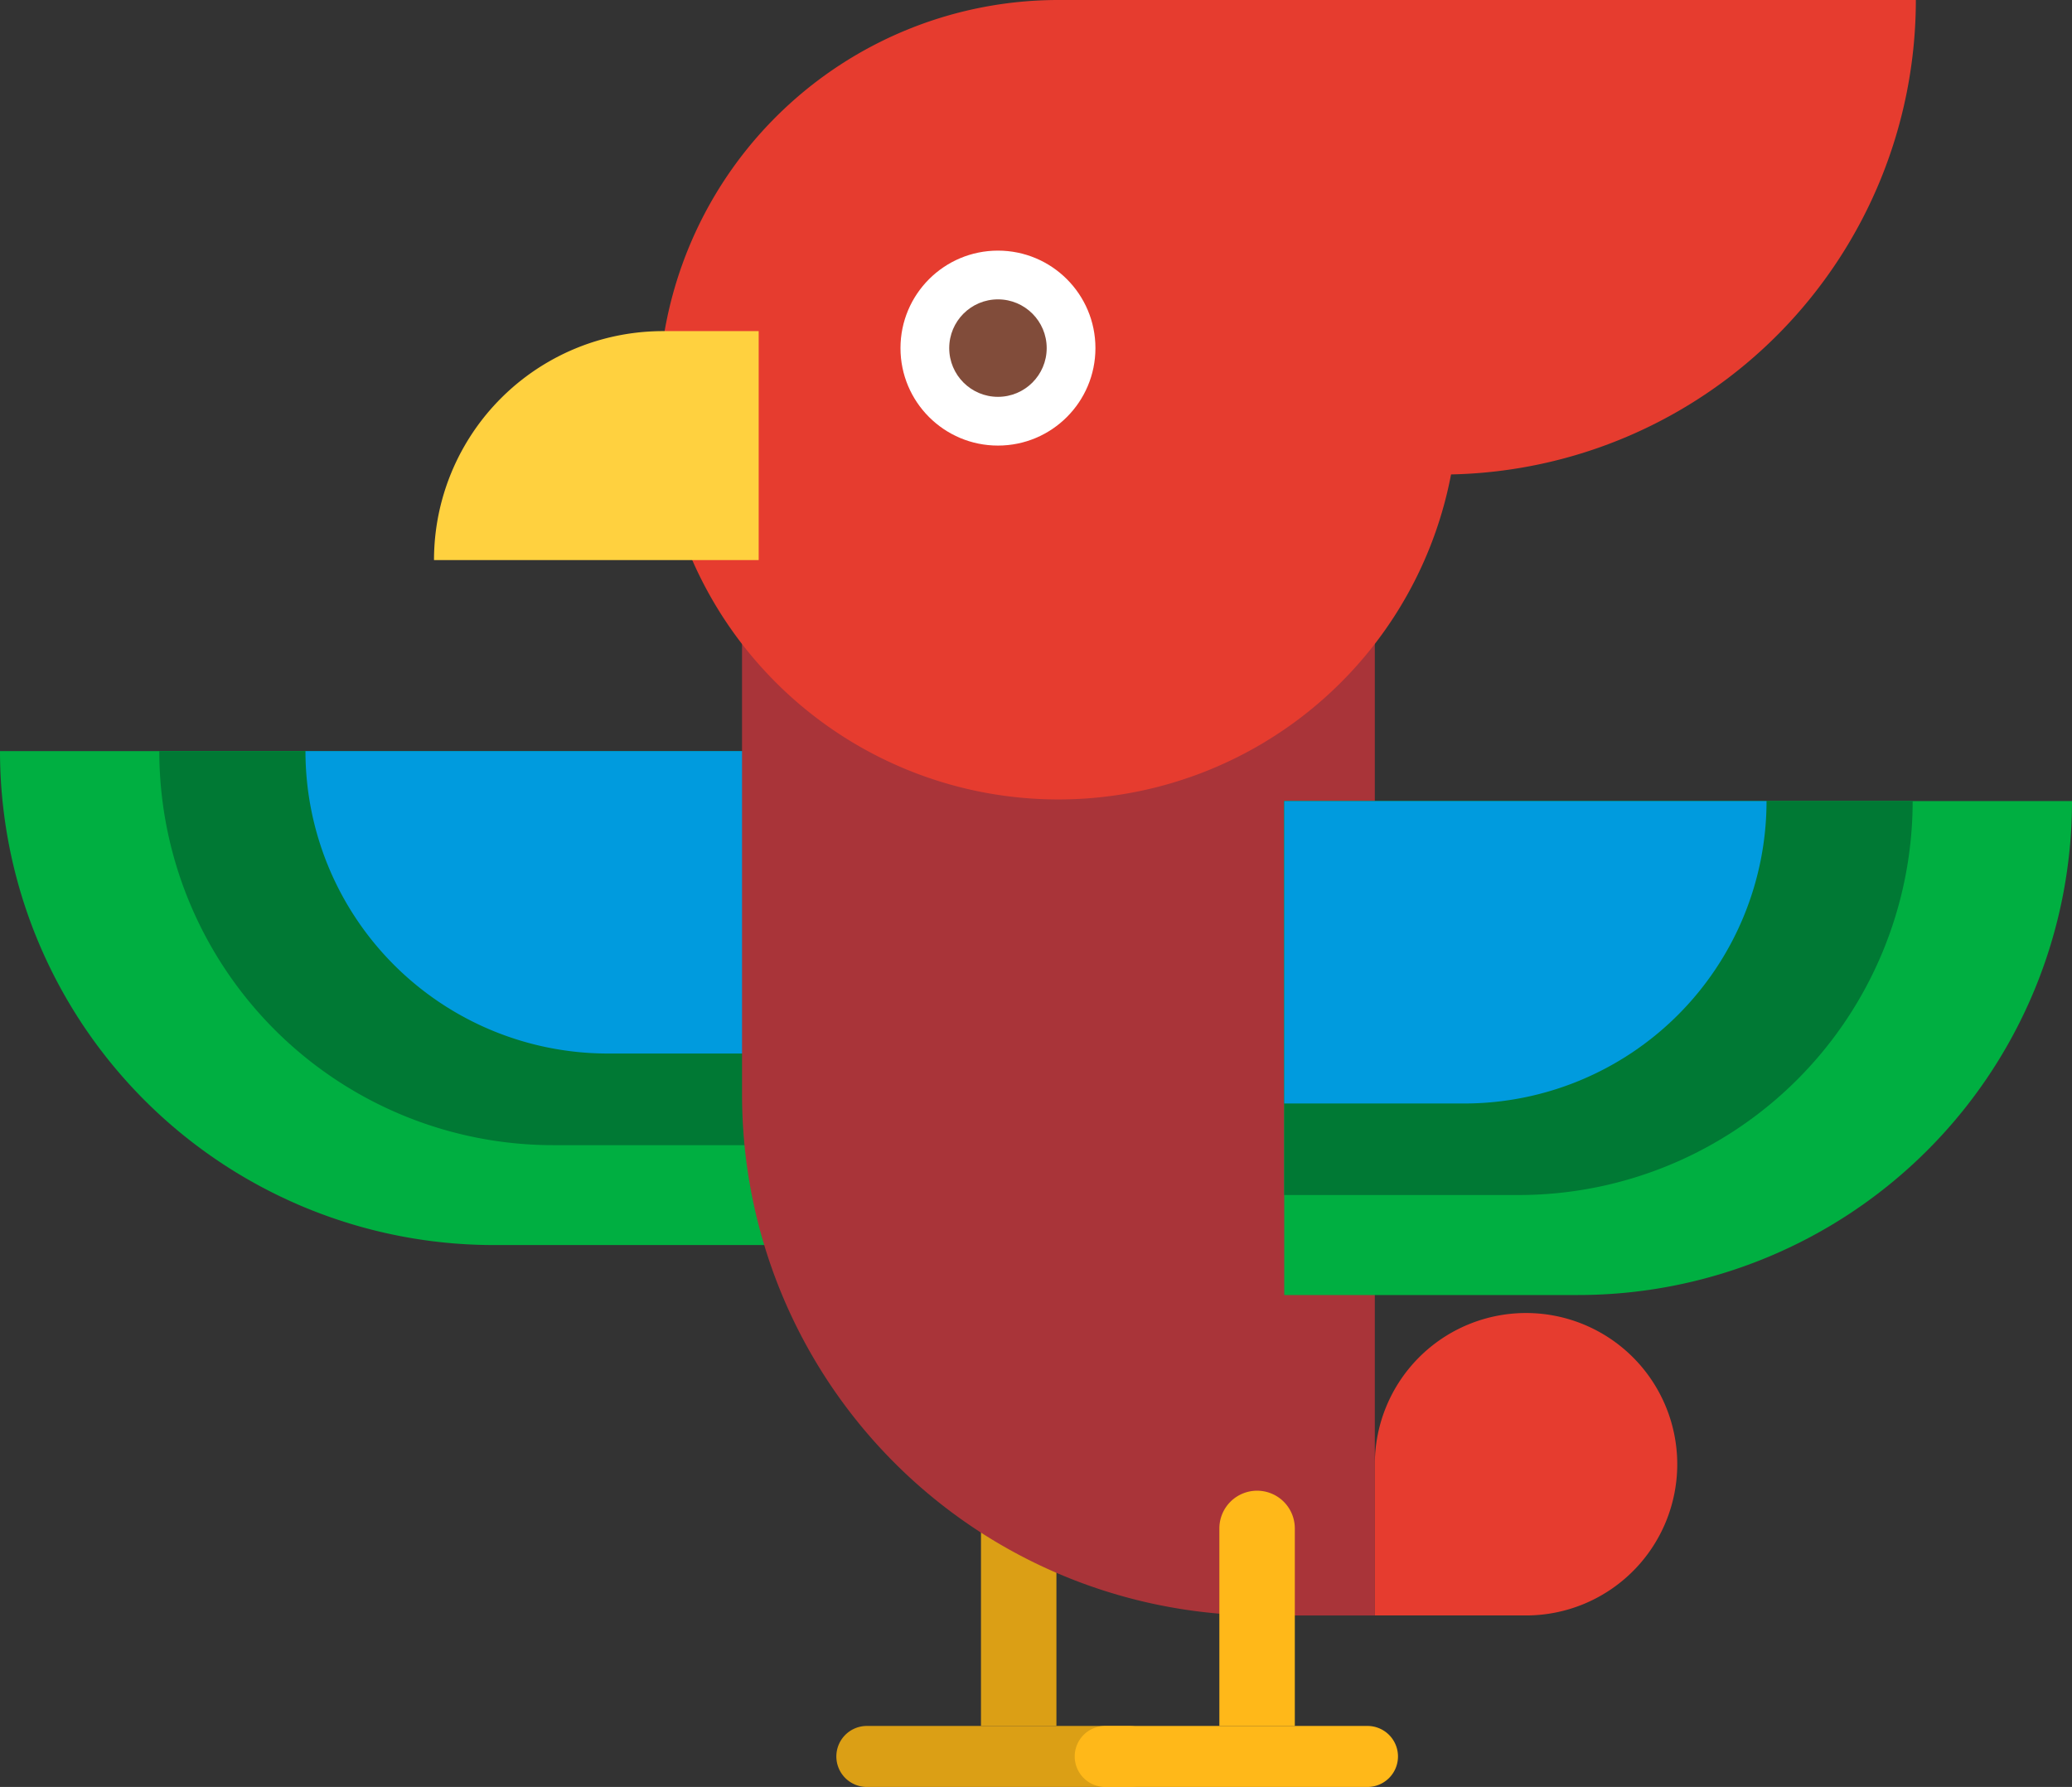 <svg xmlns="http://www.w3.org/2000/svg" width="77.504" height="66.838" viewBox="0 0 77.504 66.838">
  <rect x="0" y="0" width="77.504" height="66.838" fill="#333333" stroke="none"/>
  <g id="papagaaispigel" transform="translate(0 -16.419)">
    <g id="Group_59" data-name="Group 59" transform="translate(31.284 72.176)">
      <path id="Path_90" data-name="Path 90" d="M116.954,196.878h2.822v-7.387a1.411,1.411,0,0,0-1.411-1.411h0a1.411,1.411,0,0,0-1.411,1.411v7.387Z" transform="translate(-111.544 -188.08)" fill="#db9f15"/>
      <path id="Path_91" data-name="Path 91" d="M106.211,217.45h9.81a1.141,1.141,0,0,0,1.141-1.141h0a1.141,1.141,0,0,0-1.141-1.141h-9.81a1.141,1.141,0,0,0-1.141,1.141h0A1.141,1.141,0,0,0,106.211,217.45Z" transform="translate(-105.07 -206.369)" fill="#db9f15"/>
    </g>
    <g id="Group_60" data-name="Group 60" transform="translate(0 44.512)">
      <path id="Path_92" data-name="Path 92" d="M147.893,102.911h0a18.476,18.476,0,0,0,18.476,18.476H177.36V102.911Z" transform="translate(-147.893 -102.911)" fill="#00af41"/>
      <path id="Path_93" data-name="Path 93" d="M147.894,102.911h0a14.739,14.739,0,0,0,14.74,14.74H171.4v-14.74Z" transform="translate(-141.935 -102.911)" fill="#007934"/>
      <path id="Path_94" data-name="Path 94" d="M147.894,102.911h0a11.312,11.312,0,0,0,11.312,11.312h6.729V102.911Z" transform="translate(-136.468 -102.911)" fill="#009bde"/>
    </g>
    <path id="Path_95" data-name="Path 95" d="M103.957,82.263V121.3H99.769a19.482,19.482,0,0,1-19.482-19.482V82.263Z" transform="translate(-52.531 -44.457)" fill="#a93439"/>
    <path id="Path_96" data-name="Path 96" d="M32.933,16.419H65.007A17.75,17.75,0,0,1,47.621,34.164,14.951,14.951,0,1,1,32.933,16.419Z" transform="translate(6.656 0)" fill="#e63c2f"/>
    <g id="Group_61" data-name="Group 61" transform="translate(48.037 46.381)">
      <path id="Path_97" data-name="Path 97" d="M29.467,108.664h0A18.476,18.476,0,0,1,10.991,127.14H0V108.664Z" transform="translate(0 -108.664)" fill="#00af41"/>
      <path id="Path_98" data-name="Path 98" d="M41.855,108.664h0A14.74,14.74,0,0,1,27.116,123.4H18.348V108.664Z" transform="translate(-18.348 -108.664)" fill="#007934"/>
      <path id="Path_99" data-name="Path 99" d="M53.219,108.664h0a11.312,11.312,0,0,1-11.312,11.312H35.178V108.664Z" transform="translate(-35.178 -108.664)" fill="#009bde"/>
    </g>
    <g id="Group_62" data-name="Group 62" transform="translate(33.683 25.793)">
      <circle id="Ellipse_9" data-name="Ellipse 9" cx="3.646" cy="3.646" r="3.646" transform="translate(0 0)" fill="#fff"/>
      <circle id="Ellipse_10" data-name="Ellipse 10" cx="1.823" cy="1.823" r="1.823" transform="translate(1.823 1.823)" fill="#814c3a"/>
    </g>
    <path id="Path_100" data-name="Path 100" d="M159.806,54.548h3.581v8.564H151.242A8.564,8.564,0,0,1,159.806,54.548Z" transform="translate(-135.008 -25.744)" fill="#ffd13f"/>
    <path id="Path_101" data-name="Path 101" d="M51.117,167.618a5.656,5.656,0,1,1,0,11.312H45.461v-5.656A5.656,5.656,0,0,1,51.117,167.618Z" transform="translate(5.965 -102.088)" fill="#e63c2f"/>
    <g id="Group_63" data-name="Group 63" transform="translate(40.2 72.176)">
      <path id="Path_102" data-name="Path 102" d="M89.5,196.878h2.822v-7.387a1.411,1.411,0,0,0-1.411-1.411h0a1.411,1.411,0,0,0-1.411,1.411v7.387Z" transform="translate(-84.089 -188.08)" fill="#ffb819"/>
      <path id="Path_103" data-name="Path 103" d="M78.759,217.45h9.81a1.141,1.141,0,0,0,1.141-1.141h0a1.141,1.141,0,0,0-1.141-1.141h-9.81a1.141,1.141,0,0,0-1.141,1.141h0A1.142,1.142,0,0,0,78.759,217.45Z" transform="translate(-77.618 -206.369)" fill="#ffb819"/>
    </g>
  </g>
</svg>
